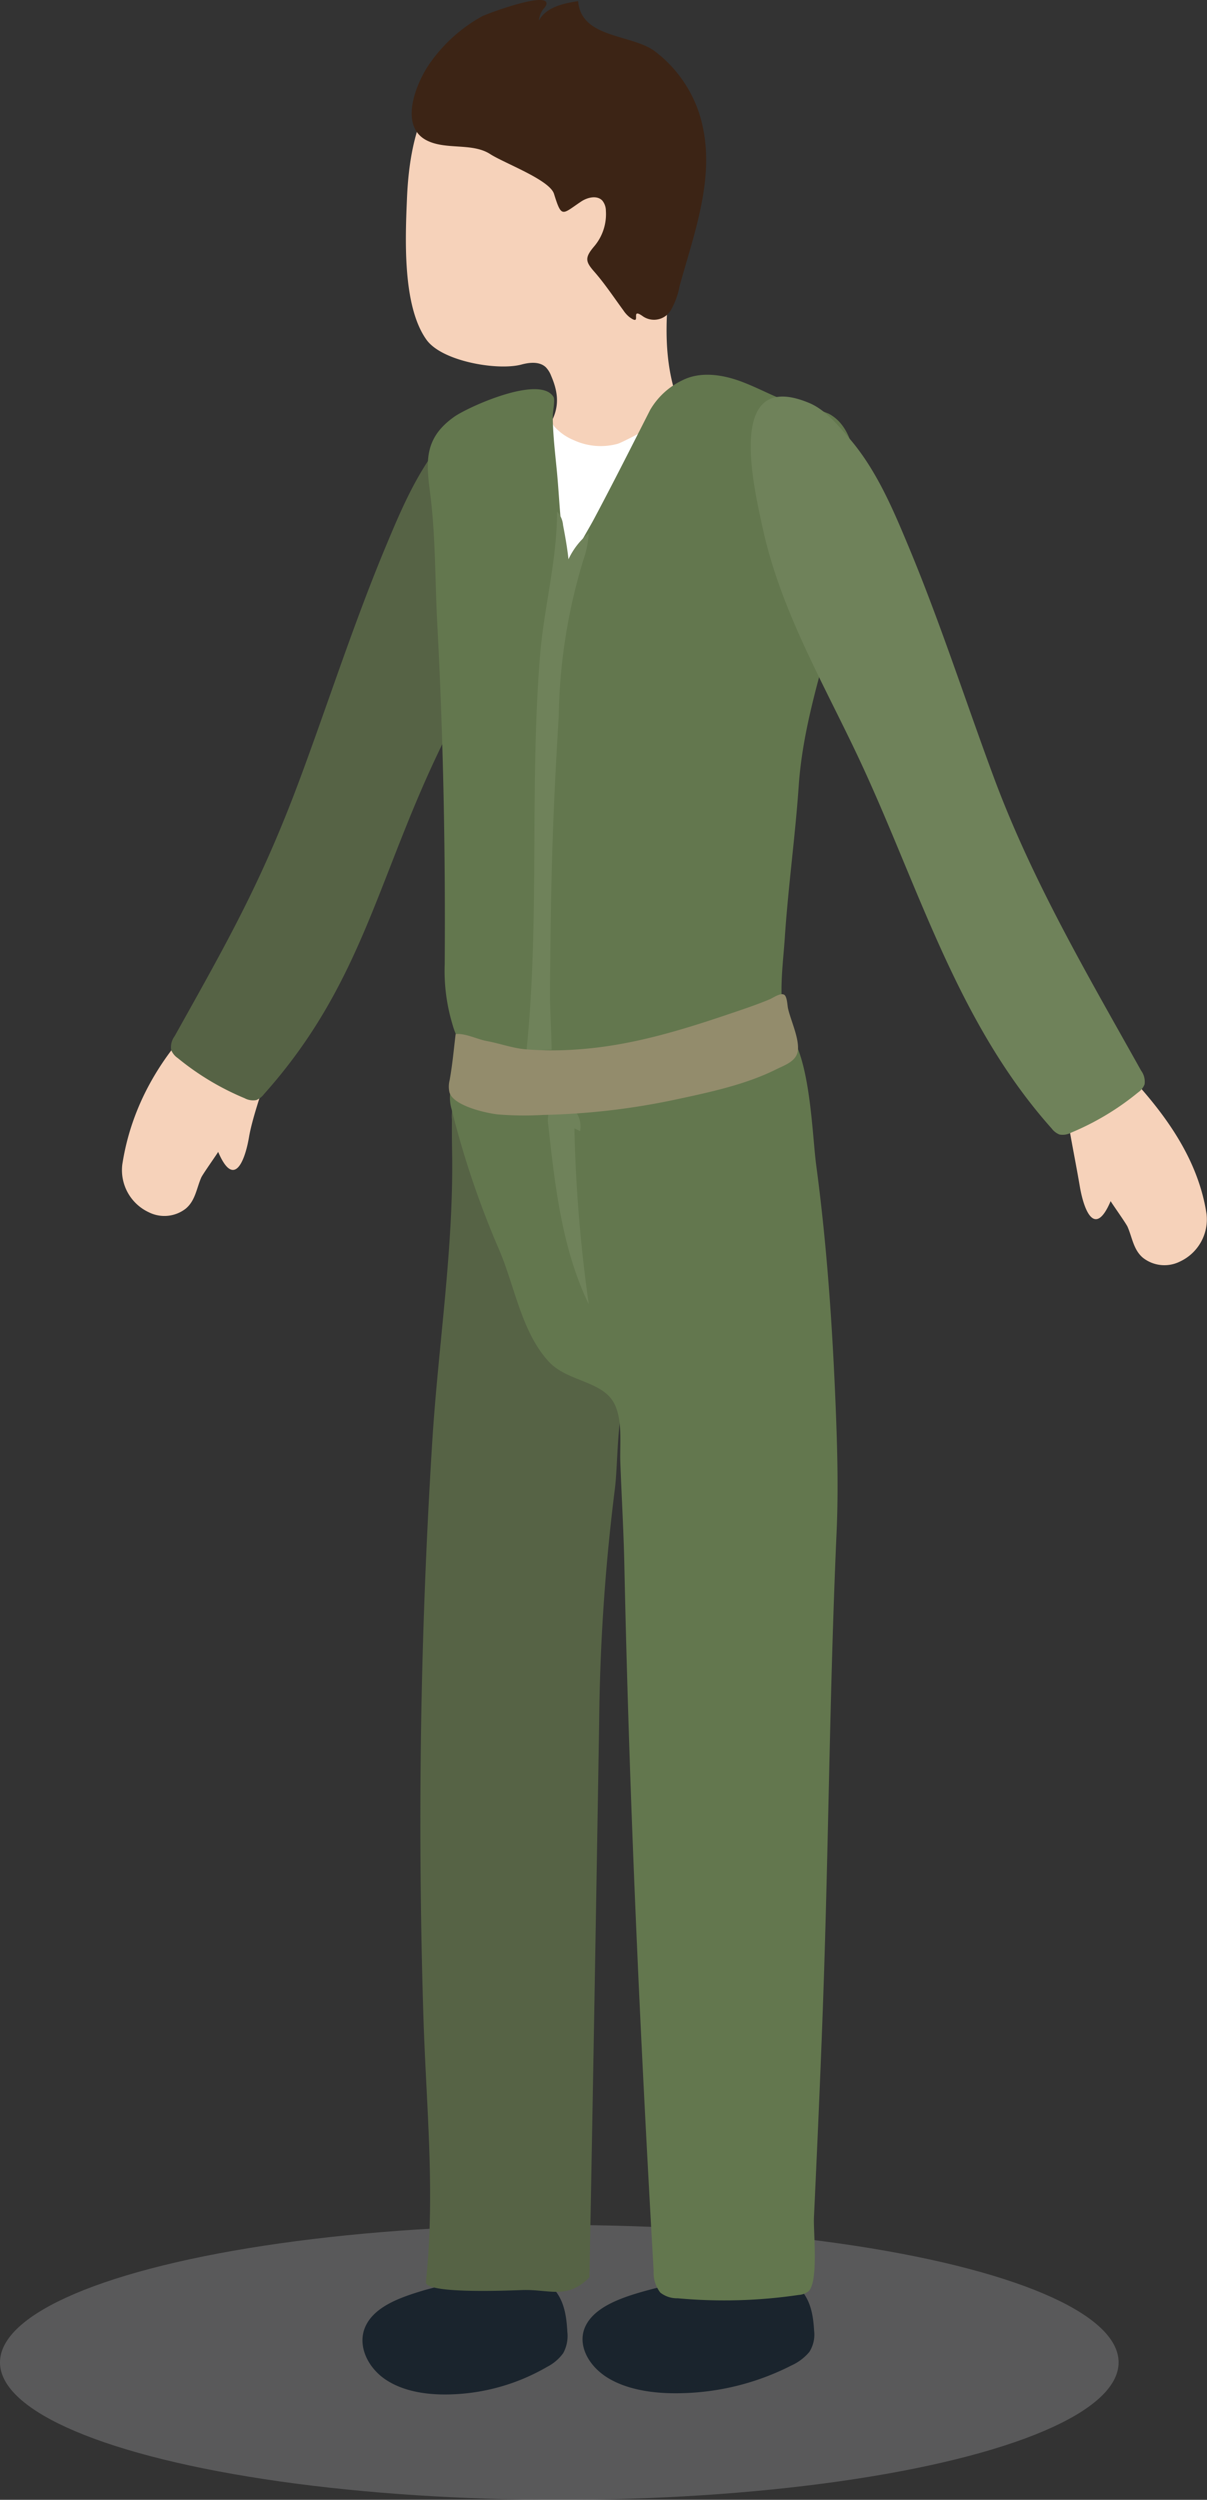 <svg id="ab340486-89c2-42d3-bbe2-3d53e2be0c24" data-name="Layer 1" xmlns="http://www.w3.org/2000/svg" viewBox="0 0 167.371 346.431"><rect x="0" y="0" width="167.371" height="346.431" fill="#333333" stroke="none"/><defs><style>.fd3699b7-dd83-49ee-8155-881cde6defc7{fill:#f6d2ba;}.b81857d2-d30e-41a5-b81c-67e6f66eb720{fill:#566345;}.e257f533-6d95-4ecc-a32c-de0c4746228b{fill:#fff;}.ad8409b5-ee70-4ab7-80f7-d5267cd2e0e0{fill:#63774e;}.a8f22205-4ef2-4794-a5e5-ebf6cd97d7ac{fill:#6f825a;}.f4fcc08b-c34b-40bd-934c-86ea229de88f{fill:#3c2415;}.bbf05ffe-1cc0-4604-acf3-a7a2f91a5d73{fill:#a7a9ac;opacity:0.33;}.fa7c6fee-4051-444b-9e80-56c42165a822{fill:#1a242d;}.a333e1dc-032d-482c-b978-8b26dbece27d{fill:#938c6c;}</style></defs><title>Artboard 75</title><path class="fd3699b7-dd83-49ee-8155-881cde6defc7" d="M39.83,138.606c-.471,4.801-4.496,14.259-5.297,18.96-.609,3.575-2.147,7.09-4.283,2.059.024.058-2.131,3.077-2.343,3.562-.654,1.494-.812,3.194-2.146,4.306a4.824,4.824,0,0,1-5.121.51,6.442,6.442,0,0,1-3.683-6.611c2.597-16.96,17.09-25.486,18.221-26.543C38.193,137.115,40.16,135.239,39.83,138.606Z"/><path class="b81857d2-d30e-41a5-b81c-67e6f66eb720" d="M74.301,70.463c1.461-7.121,3.04-18.81-7.02-14.623-2.272.946-4.051,3.125-5.653,4.999-3.763,4.402-6.065,9.926-8.27,15.218-1.407,3.379-2.718,6.796-3.987,10.229-2.62,7.09-5.037,14.255-7.665,21.342-5.347,14.418-9.982,22.544-17.494,35.973a2.576,2.576,0,0,0-.478,1.903,2.472,2.472,0,0,0,.903,1.12,37.051,37.051,0,0,0,9.284,5.571,2.469,2.469,0,0,0,1.615.258,2.507,2.507,0,0,0,1.071-.824C49.935,136.71,52.206,122.376,60.587,104.676,65.419,94.471,71.242,84.46,73.684,73.326,73.859,72.526,74.079,71.547,74.301,70.463Z"/><path class="fd3699b7-dd83-49ee-8155-881cde6defc7" d="M77.93,3.813A23.029,23.029,0,0,0,63.023,9.647c-5.025,4.352-6.322,11.509-6.588,17.822-.23,5.466-.661,14.939,2.71,19.623,2.164,3.007,9.899,4.308,13.169,3.426,1.144-.309,2.516-.437,3.375.379a3.503,3.503,0,0,1,.737,1.186c1.055,2.443,1.178,4.497-.23,6.848a24.545,24.545,0,0,0-3.191,8.832c-.266,1.72-.248,3.731,1.053,4.888,1.247,1.109,3.145.962,4.778.618a31.288,31.288,0,0,0,11.04-4.681,11.425,11.425,0,0,0,2.898-2.591c2.74-3.731,1.577-8.579.534-12.649-2.781-10.853,2.089-22.351.501-33.442-.272-1.897-.731-3.762-1.189-5.623-.395-1.605-.574-3.524-1.529-4.839A13.03,13.03,0,0,0,87.242,6.357,18.586,18.586,0,0,0,77.93,3.813Z"/><path class="e257f533-6d95-4ecc-a32c-de0c4746228b" d="M75.277,57.045c.913.086,1.121,1.47,1.606,2.082a7.399,7.399,0,0,0,2.668,1.866,8.906,8.906,0,0,0,6.129.503c.792-.231,8.795-4.41,8.524-4.993,1.35,2.903.345,6.689.371,9.783q.044,5.119.005,10.238c-.048,6.756-.194,13.511-.401,20.263-.207,6.756-.477,13.51-.767,20.263-.077,1.792-.266,20.024-.892,20.13a80.088,80.088,0,0,1-27.311-.107q-.027-8.92.284-17.837.82-23.459,3.98-46.758a55.762,55.762,0,0,1,2.242-10.662c.432-1.258,1.35-3.636,2.473-4.395A1.72,1.72,0,0,1,75.277,57.045Z"/><path class="ad8409b5-ee70-4ab7-80f7-d5267cd2e0e0" d="M107.767,55.05c-1.638-.701-3.236-1.519-4.904-2.146-2.649-.996-5.717-1.476-8.244-.201a10.294,10.294,0,0,0-4.46,4.101c-2.563,5.038-5.114,10.093-7.771,15.081-.728,1.368-1.581,2.701-2.248,4.098a23.116,23.116,0,0,1-1.209,3.018c-1.234-4.33-1.272-9.132-1.7-13.598-.165-1.723-.363-3.443-.479-5.17-.058-.869-.1-1.741-.104-2.612-.002-.538.36-2.211.095-2.633C74.806,51.906,64.881,56.419,62.986,57.76c-4.26,3.014-3.892,6.314-3.325,10.724.745,5.804.662,12.07.974,17.941.837,15.713,1.139,31.476,1.032,47.164a25.678,25.678,0,0,0,1.066,8.339,11.047,11.047,0,0,0,1.802,3.701c.768.841,1.8.952,2.775,1.55,1.16.712,2.006,1.722,3.085,2.533,4.668,3.511,14.95,1.313,20.381.994,6.287-.369,13.635-.721,19.583-2.818-.137-2.596-1.248-4.735-1.708-7.222-.623-3.364-.052-7.303.173-10.694.468-7.042,1.444-14.039,1.933-21.08.961-13.857,7.615-26.333,8.014-40.33.104-3.654-.128-9.269-3.852-11.228a19.513,19.513,0,0,0-4.2-1.231A21.526,21.526,0,0,1,107.767,55.05Z"/><path class="a8f22205-4ef2-4794-a5e5-ebf6cd97d7ac" d="M78.609,85.19q.05-.367.102-.731c.606-4.243.193-7.389-.634-11.688a3.071,3.071,0,0,0-.834-1.872c.003,6.849-1.827,13.31-2.365,20.048-1.555,19.484.195,38.96-2.295,58.373a.747.747,0,0,0,.056.504.718.718,0,0,0,.497.252,5.77,5.77,0,0,0,2.53-.098.974.974,0,0,0,.56-.31,1.032,1.032,0,0,0,.148-.534c.332-3.967-.149-8.162-.109-12.164.062-6.262.123-12.524.313-18.783.192-6.318.515-12.632.903-18.941a77.567,77.567,0,0,1,3.412-21.647,13.45,13.45,0,0,0,.745-3.692A10.111,10.111,0,0,0,78.266,79.029a25.064,25.064,0,0,0-.859-7.274"/><path class="f4fcc08b-c34b-40bd-934c-86ea229de88f" d="M59.809,8.484a21.598,21.598,0,0,1,7.002-6.204c.775-.405,9.399-3.604,8.954-1.657a1.431,1.431,0,0,1-.354.55,3.027,3.027,0,0,0-.679,1.677C75.721.997,78.09.477,80.167.155,80.589,5.397,87.682,4.688,90.887,7.166a17.782,17.782,0,0,1,6.075,8.566c2.564,8.05-.583,16.124-2.729,23.933a10.437,10.437,0,0,1-1.254,3.396,2.718,2.718,0,0,1-3.833.773c-1.923-1.388.028,1.512-1.877.1a4.077,4.077,0,0,1-.814-.903c-1.325-1.805-2.579-3.702-4.055-5.387-1.227-1.4-1.339-1.936.002-3.512a6.895,6.895,0,0,0,1.613-4.939,2.246,2.246,0,0,0-.487-1.387c-.723-.777-2.053-.468-2.939.122-2.648,1.765-2.7,2.378-3.765-1.059-.603-1.948-6.883-4.244-8.849-5.514-2.509-1.619-6.194-.523-8.856-1.926C55.194,17.363,57.817,11.161,59.809,8.484Z"/><ellipse class="bbf05ffe-1cc0-4604-acf3-a7a2f91a5d73" cx="77.556" cy="327.389" rx="77.556" ry="19.042"/><path class="fa7c6fee-4051-444b-9e80-56c42165a822" d="M69.67,315.085c2.194.019,4.173-.072,6.033,1.184,2.424,1.637,2.836,4.365,2.969,6.893a4.955,4.955,0,0,1-.579,2.955,6.312,6.312,0,0,1-2.209,1.881,28.288,28.288,0,0,1-13.506,3.829c-3.124.085-6.4-.388-8.896-2.051s-3.965-4.733-2.831-7.314c1.237-2.816,4.848-4.085,8.079-5.047,1.636-.487,3.314-.718,4.658-1.75a4.907,4.907,0,0,1,.942-.652c.66-.298,1.64.108,2.367.116C67.686,315.139,68.678,315.076,69.67,315.085Z"/><path class="fa7c6fee-4051-444b-9e80-56c42165a822" d="M102.721,314.908c2.479.017,4.717-.075,6.817,1.18,2.739,1.636,3.202,4.363,3.351,6.891a4.481,4.481,0,0,1-.657,2.956,6.987,6.987,0,0,1-2.498,1.883,35.182,35.182,0,0,1-15.267,3.839c-3.53.088-7.233-.384-10.053-2.045s-4.478-4.73-3.195-7.312c1.4-2.816,5.482-4.088,9.135-5.053,1.849-.488,3.746-.72,5.265-1.754a5.625,5.625,0,0,1,1.065-.653c.746-.298,1.853.107,2.675.114C100.478,314.964,101.6,314.9,102.721,314.908Z"/><path class="b81857d2-d30e-41a5-b81c-67e6f66eb720" d="M95.917,151.738c-.693.938.025,5.366.03,6.503.019,4.543-.017,9.089-.227,13.627-.19,4.116-.005,8.912-1.63,12.723-1.507,3.532-4.566,3.694-6.429,6.408-2.246,3.273-1.881,11.352-2.405,15.383a278.375,278.375,0,0,0-2.167,32.019c-.424,25.755-.867,51.537-1.355,77.194-3.015,3.082-5.465,1.688-9.108,1.764-1.144.024-13.756.644-13.568-1.121,1.32-12.373.047-24.285-.34-36.623q-.612-19.515-.344-39.044.293-20.412,1.566-40.785c.834-13.327,2.985-26.837,2.751-40.172q-.039-2.223-.024-4.447a5.035,5.035,0,0,1,.677-3.039,3.425,3.425,0,0,1,2.841-1.054c3.211-.002,6.324,1.155,9.501,1.679C82.37,153.854,89.255,152.421,95.917,151.738Z"/><path class="ad8409b5-ee70-4ab7-80f7-d5267cd2e0e0" d="M102.43,144.044c9.813-9.237,9.899,11.069,10.753,17.445,1.489,11.112,2.248,22.316,2.699,33.521.232,5.777.383,11.564.125,17.34-.896,20.086-1.071,39.839-1.703,59.929-.247,7.862-.568,15.722-.915,23.58q-.254,5.736-.523,11.471c-.091,1.959.666,8.867-.752,10.203a2.433,2.433,0,0,1-1.357.506,70.656,70.656,0,0,1-16.788.463,3.739,3.739,0,0,1-2.406-.787,4.51,4.51,0,0,1-.925-3.024c-1.877-32.716-3.365-65.022-4.059-97.749-.101-4.775-.384-9.539-.56-14.311-.098-2.646.471-6.794-1.407-8.962-2.021-2.334-6.181-2.451-8.503-4.957-3.804-4.106-4.738-10.531-6.921-15.576A124.866,124.866,0,0,1,62.616,153.692a5.496,5.496,0,0,1,.812-4.77,6.556,6.556,0,0,1,1.14-1.057l2.466-1.946c3.769-.008,7.701-.48,11.471-.487,7.973-.017,15.985-.037,23.858-1.347"/><path class="a8f22205-4ef2-4794-a5e5-ebf6cd97d7ac" d="M79.651,156.373a203.33,203.33,0,0,0,1.994,24.387c-3.699-7.645-4.686-16.357-5.617-24.863a3.794,3.794,0,0,1,.051-1.59,2.104,2.104,0,0,1,3.084-.936,3.476,3.476,0,0,1,1.28,3.383"/><path class="a333e1dc-032d-482c-b978-8b26dbece27d" d="M109.354,140.083c.447,1.662,1.479,3.941,1.282,5.514-.19,1.507-1.869,2.028-3.015,2.602-4.234,2.116-9.276,3.183-13.887,4.17a97.551,97.551,0,0,1-18.376,2.14,45.131,45.131,0,0,1-6.391-.075c-1.668-.204-6.067-1.183-6.638-3.041a3.551,3.551,0,0,1,.016-1.674c.391-2.139.579-4.275.837-6.415,1.367-.134,2.957.717,4.338.971,1.766.325,3.527.975,5.313,1.137a45.871,45.871,0,0,0,7.136.027c7.599-.5,14.737-2.734,21.894-5.171,1.631-.555,3.265-1.11,4.855-1.777.503-.211,1.487-.93,2.01-.644.427.233.448,1.478.54,1.889Q109.306,139.904,109.354,140.083Z"/><path class="fd3699b7-dd83-49ee-8155-881cde6defc7" d="M147.403,150.203c.471,4.801,1.525,9.486,2.326,14.188.609,3.575,2.147,7.09,4.283,2.059-.024.058,2.131,3.077,2.343,3.562.654,1.494.812,3.194,2.146,4.306a4.824,4.824,0,0,0,5.121.51,6.442,6.442,0,0,0,3.683-6.611c-1.645-10.744-10.117-18.976-18.221-26.543C146.068,143.94,147.072,146.837,147.403,150.203Z"/><path class="a8f22205-4ef2-4794-a5e5-ebf6cd97d7ac" d="M105.176,70.463c-1.461-7.121-3.04-18.81,7.02-14.623,2.272.946,4.051,3.125,5.653,4.999,3.763,4.402,6.065,9.926,8.27,15.218,1.407,3.379,2.718,6.796,3.987,10.229,2.62,7.09,5.037,14.255,7.665,21.342,5.347,14.418,12.953,27.316,20.465,40.745a2.576,2.576,0,0,1,.478,1.903,2.472,2.472,0,0,1-.903,1.12,37.05,37.05,0,0,1-9.284,5.571,2.469,2.469,0,0,1-1.615.258,2.507,2.507,0,0,1-1.071-.824c-13.326-14.92-18.569-34.026-26.95-51.726C114.058,94.471,108.235,84.46,105.793,73.326,105.618,72.526,105.398,71.547,105.176,70.463Z"/></svg>